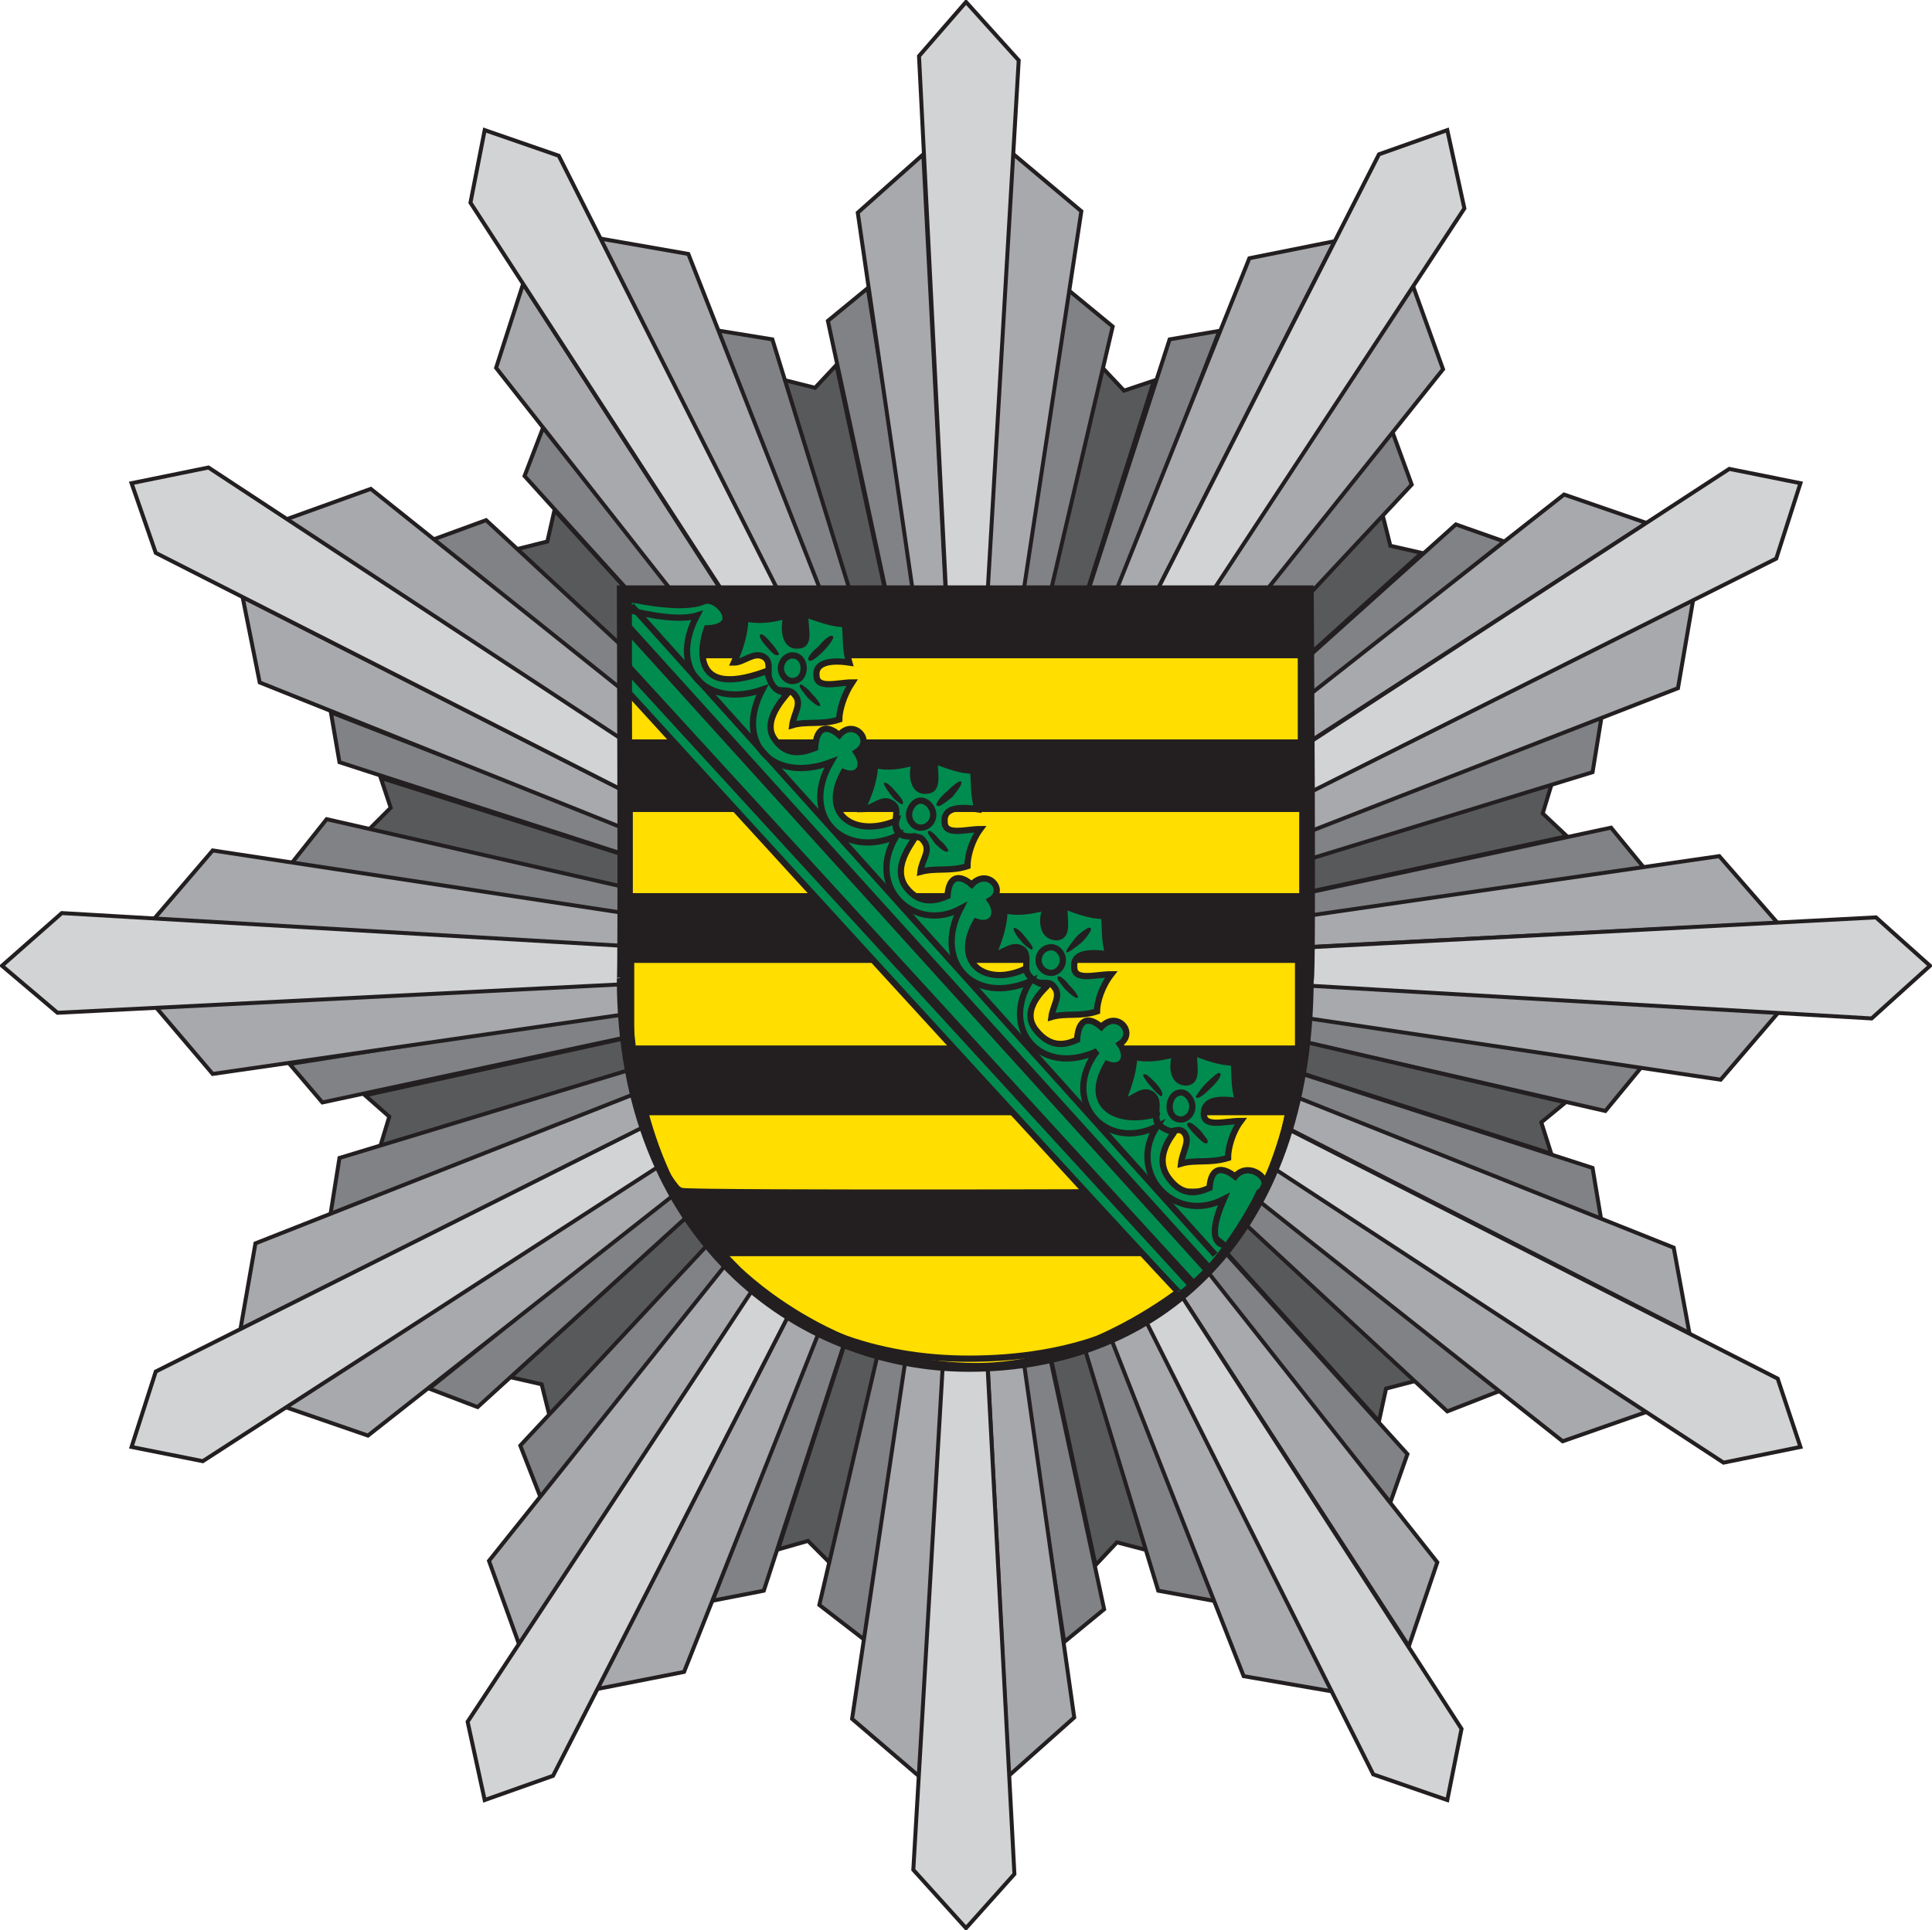 <?xml version="1.0" encoding="UTF-8" standalone="no"?>
<!-- Created with Inkscape (http://www.inkscape.org/) -->
<svg
   xmlns:svg="http://www.w3.org/2000/svg"
   xmlns="http://www.w3.org/2000/svg"
   version="1.0"
   width="493.754"
   height="493.383"
   id="svg3190">
  <defs
     id="defs3192">
    <clipPath
       id="clipPath89">
      <path
         d="M 0.643,828.396 L 594.96,828.396 L 594.96,13.378 L 0.643,13.378 L 0.643,828.396 z"
         id="path91" />
    </clipPath>
    <clipPath
       id="clipPath83">
      <path
         d="M 17.591,811.413 L 578.655,811.413 L 578.655,30.026 L 17.591,30.026 L 17.591,811.413 z"
         id="path85" />
    </clipPath>
    <clipPath
       id="clipPath77">
      <path
         d="M 412.272,143.55 L 488.127,143.55 L 488.127,67.695 L 412.272,67.695 L 412.272,143.55 z"
         id="path79" />
    </clipPath>
    <clipPath
       id="clipPath71">
      <path
         d="M 32.359,45.386 L 562.601,45.386 L 562.601,796.654 L 32.359,796.654 L 32.359,45.386 z"
         id="path73" />
    </clipPath>
  </defs>
  <g
     transform="translate(-104.705,-112.814)"
     id="layer1">
    <path
       d="M 514.983,396.809 L 525.17,384.44 L 436.011,372.063 L 435.647,378.608 L 514.983,396.809"
       id="path93"
       style="fill:#808285;fill-opacity:1;fill-rule:nonzero;stroke:none" />
    <path
       d="M 514.983,396.809 L 525.17,384.44 L 436.011,372.063 L 435.647,378.608 L 514.983,396.809 z"
       id="path95"
       style="fill:none;stroke:#231f20;stroke-width:1.011;stroke-linecap:butt;stroke-linejoin:miter;stroke-miterlimit:3.864;stroke-dasharray:none;stroke-opacity:1" />
    <path
       d="M 505.158,326.571 L 498.97,320.747 L 501.515,312.384 L 435.647,333.123 L 436.011,341.493 L 505.158,326.571"
       id="path97"
       style="fill:#58595b;fill-opacity:1;fill-rule:nonzero;stroke:none" />
    <path
       d="M 505.158,326.571 L 498.97,320.747 L 501.515,312.384 L 435.647,333.123 L 436.011,341.493 L 505.158,326.571 z"
       id="path99"
       style="fill:none;stroke:#231f20;stroke-width:1.011;stroke-linecap:butt;stroke-linejoin:miter;stroke-miterlimit:3.864;stroke-dasharray:none;stroke-opacity:1" />
    <path
       d="M 524.807,334.577 L 516.437,324.39 L 436.738,341.493 L 437.102,348.045 L 524.807,334.577"
       id="path101"
       style="fill:#808285;fill-opacity:1;fill-rule:nonzero;stroke:none" />
    <path
       d="M 524.807,334.577 L 516.437,324.39 L 436.738,341.493 L 437.102,348.045 L 524.807,334.577 z"
       id="path103"
       style="fill:none;stroke:#231f20;stroke-width:1.011;stroke-linecap:butt;stroke-linejoin:miter;stroke-miterlimit:3.864;stroke-dasharray:none;stroke-opacity:1" />
    <path
       d="M 559.748,370.98 L 544.455,388.81 L 436.738,372.783 L 439.647,362.596 L 559.748,370.98"
       id="path105"
       style="fill:#a7a9ac;fill-opacity:1;fill-rule:nonzero;stroke:none" />
    <path
       d="M 559.748,370.98 L 544.455,388.81 L 436.738,372.783 L 439.647,362.596 L 559.748,370.98 z"
       id="path107"
       style="fill:none;stroke:#231f20;stroke-width:1.011;stroke-linecap:butt;stroke-linejoin:miter;stroke-miterlimit:3.864;stroke-dasharray:none;stroke-opacity:1" />
    <path
       d="M 559.02,348.772 L 544.091,331.661 L 438.563,346.961 L 437.836,354.96 L 559.02,348.772"
       id="path109"
       style="fill:#a7a9ac;fill-opacity:1;fill-rule:nonzero;stroke:none" />
    <path
       d="M 559.02,348.772 L 544.091,331.661 L 438.563,346.961 L 437.836,354.96 L 559.02,348.772 z"
       id="path111"
       style="fill:none;stroke:#231f20;stroke-width:1.011;stroke-linecap:butt;stroke-linejoin:miter;stroke-miterlimit:3.864;stroke-dasharray:none;stroke-opacity:1" />
    <path
       d="M 439.291,354.96 L 584.13,347.318 L 597.953,359.687 L 583.032,373.154 L 439.291,364.784 L 439.291,354.96"
       id="path113"
       style="fill:#d1d3d4;fill-opacity:1;fill-rule:nonzero;stroke:none" />
    <path
       d="M 439.291,354.96 L 584.13,347.318 L 597.953,359.687 L 583.032,373.154 L 439.291,364.784 L 439.291,354.96 z"
       id="path115"
       style="fill:none;stroke:#231f20;stroke-width:1.011;stroke-linecap:butt;stroke-linejoin:miter;stroke-miterlimit:3.864;stroke-dasharray:none;stroke-opacity:1" />
    <path
       d="M 468.036,254.152 L 460.03,252.326 L 457.841,243.608 L 410.902,294.91 L 415.265,301.833 L 468.036,254.152"
       id="path117"
       style="fill:#58595b;fill-opacity:1;fill-rule:nonzero;stroke:none" />
    <path
       d="M 468.036,254.152 L 460.03,252.326 L 457.841,243.608 L 410.902,294.91 L 415.265,301.833 L 468.036,254.152 z"
       id="path119"
       style="fill:none;stroke:#231f20;stroke-width:1.011;stroke-linecap:butt;stroke-linejoin:miter;stroke-miterlimit:3.864;stroke-dasharray:none;stroke-opacity:1" />
    <path
       d="M 511.71,310.202 L 514.255,294.546 L 430.55,328.396 L 433.459,334.221 L 511.71,310.202"
       id="path121"
       style="fill:#808285;fill-opacity:1;fill-rule:nonzero;stroke:none" />
    <path
       d="M 511.71,310.202 L 514.255,294.546 L 430.55,328.396 L 433.459,334.221 L 511.71,310.202 z"
       id="path123"
       style="fill:none;stroke:#231f20;stroke-width:1.011;stroke-linecap:butt;stroke-linejoin:miter;stroke-miterlimit:3.864;stroke-dasharray:none;stroke-opacity:1" />
    <path
       d="M 489.139,251.236 L 476.769,246.873 L 415.992,301.462 L 419.999,306.559 L 489.139,251.236"
       id="path125"
       style="fill:#808285;fill-opacity:1;fill-rule:nonzero;stroke:none" />
    <path
       d="M 489.139,251.236 L 476.769,246.873 L 415.992,301.462 L 419.999,306.559 L 489.139,251.236 z"
       id="path127"
       style="fill:none;stroke:#231f20;stroke-width:1.011;stroke-linecap:butt;stroke-linejoin:miter;stroke-miterlimit:3.864;stroke-dasharray:none;stroke-opacity:1" />
    <path
       d="M 537.54,265.437 L 533.54,288.722 L 431.648,328.396 L 429.096,318.194 L 537.54,265.437"
       id="path129"
       style="fill:#a7a9ac;fill-opacity:1;fill-rule:nonzero;stroke:none" />
    <path
       d="M 537.54,265.437 L 533.54,288.722 L 431.648,328.396 L 429.096,318.194 L 537.54,265.437 z"
       id="path131"
       style="fill:none;stroke:#231f20;stroke-width:1.011;stroke-linecap:butt;stroke-linejoin:miter;stroke-miterlimit:3.864;stroke-dasharray:none;stroke-opacity:1" />
    <path
       d="M 525.534,246.516 L 504.431,239.23 L 420.726,305.105 L 424.005,312.384 L 525.534,246.516"
       id="path133"
       style="fill:#a7a9ac;fill-opacity:1;fill-rule:nonzero;stroke:none" />
    <path
       d="M 525.534,246.516 L 504.431,239.23 L 420.726,305.105 L 424.005,312.384 L 525.534,246.516 z"
       id="path135"
       style="fill:none;stroke:#231f20;stroke-width:1.011;stroke-linecap:butt;stroke-linejoin:miter;stroke-miterlimit:3.864;stroke-dasharray:none;stroke-opacity:1" />
    <path
       d="M 425.46,311.657 L 546.644,232.678 L 564.838,236.328 L 558.65,255.606 L 430.186,320.019 L 425.46,311.657"
       id="path137"
       style="fill:#d1d3d4;fill-opacity:1;fill-rule:nonzero;stroke:none" />
    <path
       d="M 425.46,311.657 L 546.644,232.678 L 564.838,236.328 L 558.65,255.606 L 430.186,320.019 L 425.46,311.657 z"
       id="path139"
       style="fill:none;stroke:#231f20;stroke-width:1.011;stroke-linecap:butt;stroke-linejoin:miter;stroke-miterlimit:3.864;stroke-dasharray:none;stroke-opacity:1" />
    <path
       d="M 399.623,210.114 L 391.973,212.673 L 385.792,206.114 L 370.87,273.807 L 378.15,277.814 L 399.623,210.114"
       id="path141"
       style="fill:#58595b;fill-opacity:1;fill-rule:nonzero;stroke:none" />
    <path
       d="M 399.623,210.114 L 391.973,212.673 L 385.792,206.114 L 370.87,273.807 L 378.15,277.814 L 399.623,210.114 z"
       id="path143"
       style="fill:none;stroke:#231f20;stroke-width:1.011;stroke-linecap:butt;stroke-linejoin:miter;stroke-miterlimit:3.864;stroke-dasharray:none;stroke-opacity:1" />
    <path
       d="M 465.491,236.692 L 460.03,221.763 L 404.713,292.728 L 409.804,296.372 L 465.491,236.692"
       id="path145"
       style="fill:#808285;fill-opacity:1;fill-rule:nonzero;stroke:none" />
    <path
       d="M 465.491,236.692 L 460.03,221.763 L 404.713,292.728 L 409.804,296.372 L 465.491,236.692 z"
       id="path147"
       style="fill:none;stroke:#231f20;stroke-width:1.011;stroke-linecap:butt;stroke-linejoin:miter;stroke-miterlimit:3.864;stroke-dasharray:none;stroke-opacity:1" />
    <path
       d="M 416.355,197.388 L 403.623,199.57 L 378.513,277.087 L 384.338,279.632 L 416.355,197.388"
       id="path149"
       style="fill:#808285;fill-opacity:1;fill-rule:nonzero;stroke:none" />
    <path
       d="M 416.355,197.388 L 403.623,199.57 L 378.513,277.087 L 384.338,279.632 L 416.355,197.388 z"
       id="path151"
       style="fill:none;stroke:#231f20;stroke-width:1.011;stroke-linecap:butt;stroke-linejoin:miter;stroke-miterlimit:3.864;stroke-dasharray:none;stroke-opacity:1" />
    <path
       d="M 465.491,185.004 L 473.497,207.205 L 405.441,292.365 L 398.161,285.093 L 465.491,185.004"
       id="path153"
       style="fill:#a7a9ac;fill-opacity:1;fill-rule:nonzero;stroke:none" />
    <path
       d="M 465.491,185.004 L 473.497,207.205 L 405.441,292.365 L 398.161,285.093 L 465.491,185.004 z"
       id="path155"
       style="fill:none;stroke:#231f20;stroke-width:1.011;stroke-linecap:butt;stroke-linejoin:miter;stroke-miterlimit:3.864;stroke-dasharray:none;stroke-opacity:1" />
    <path
       d="M 445.835,174.46 L 424.005,178.823 L 384.338,277.814 L 390.882,282.541 L 445.835,174.46"
       id="path157"
       style="fill:#a7a9ac;fill-opacity:1;fill-rule:nonzero;stroke:none" />
    <path
       d="M 445.835,174.46 L 424.005,178.823 L 384.338,277.814 L 390.882,282.541 L 445.835,174.46 z"
       id="path159"
       style="fill:none;stroke:#231f20;stroke-width:1.011;stroke-linecap:butt;stroke-linejoin:miter;stroke-miterlimit:3.864;stroke-dasharray:none;stroke-opacity:1" />
    <path
       d="M 391.61,281.086 L 457.121,152.259 L 474.588,146.071 L 478.951,166.09 L 399.987,286.184 L 391.61,281.086"
       id="path161"
       style="fill:#d1d3d4;fill-opacity:1;fill-rule:nonzero;stroke:none" />
    <path
       d="M 391.61,281.086 L 457.121,152.259 L 474.588,146.071 L 478.951,166.09 L 399.987,286.184 L 391.61,281.086 z"
       id="path163"
       style="fill:none;stroke:#231f20;stroke-width:1.011;stroke-linecap:butt;stroke-linejoin:miter;stroke-miterlimit:3.864;stroke-dasharray:none;stroke-opacity:1" />
    <path
       d="M 318.463,206.114 L 313.009,211.946 L 304.276,209.75 L 325.015,275.618 L 333.392,275.254 L 318.463,206.114"
       id="path165"
       style="fill:#58595b;fill-opacity:1;fill-rule:nonzero;stroke:none" />
    <path
       d="M 318.463,206.114 L 313.009,211.946 L 304.276,209.75 L 325.015,275.618 L 333.392,275.254 L 318.463,206.114 z"
       id="path167"
       style="fill:none;stroke:#231f20;stroke-width:1.011;stroke-linecap:butt;stroke-linejoin:miter;stroke-miterlimit:3.864;stroke-dasharray:none;stroke-opacity:1" />
    <path
       d="M 389.072,196.283 L 376.695,186.095 L 363.955,275.254 L 370.507,275.618 L 389.072,196.283"
       id="path169"
       style="fill:#808285;fill-opacity:1;fill-rule:nonzero;stroke:none" />
    <path
       d="M 389.072,196.283 L 376.695,186.095 L 363.955,275.254 L 370.507,275.618 L 389.072,196.283 z"
       id="path171"
       style="fill:none;stroke:#231f20;stroke-width:1.011;stroke-linecap:butt;stroke-linejoin:miter;stroke-miterlimit:3.864;stroke-dasharray:none;stroke-opacity:1" />
    <path
       d="M 326.476,186.466 L 316.289,194.836 L 333.392,274.534 L 340.3,273.807 L 326.476,186.466"
       id="path173"
       style="fill:#808285;fill-opacity:1;fill-rule:nonzero;stroke:none" />
    <path
       d="M 326.476,186.466 L 316.289,194.836 L 333.392,274.534 L 340.3,273.807 L 326.476,186.466 z"
       id="path175"
       style="fill:none;stroke:#231f20;stroke-width:1.011;stroke-linecap:butt;stroke-linejoin:miter;stroke-miterlimit:3.864;stroke-dasharray:none;stroke-opacity:1" />
    <path
       d="M 362.864,151.525 L 381.058,166.81 L 364.682,274.534 L 354.858,271.618 L 362.864,151.525"
       id="path177"
       style="fill:#a7a9ac;fill-opacity:1;fill-rule:nonzero;stroke:none" />
    <path
       d="M 362.864,151.525 L 381.058,166.81 L 364.682,274.534 L 354.858,271.618 L 362.864,151.525 z"
       id="path179"
       style="fill:none;stroke:#231f20;stroke-width:1.011;stroke-linecap:butt;stroke-linejoin:miter;stroke-miterlimit:3.864;stroke-dasharray:none;stroke-opacity:1" />
    <path
       d="M 340.671,152.259 L 323.924,167.181 L 339.209,272.346 L 346.852,273.08 L 340.671,152.259"
       id="path181"
       style="fill:#a7a9ac;fill-opacity:1;fill-rule:nonzero;stroke:none" />
    <path
       d="M 340.671,152.259 L 323.924,167.181 L 339.209,272.346 L 346.852,273.08 L 340.671,152.259 z"
       id="path183"
       style="fill:none;stroke:#231f20;stroke-width:1.011;stroke-linecap:butt;stroke-linejoin:miter;stroke-miterlimit:3.864;stroke-dasharray:none;stroke-opacity:1" />
    <path
       d="M 346.852,271.618 L 339.573,127.15 L 351.586,113.319 L 365.053,128.241 L 356.676,271.618 L 346.852,271.618"
       id="path185"
       style="fill:#d1d3d4;fill-opacity:1;fill-rule:nonzero;stroke:none" />
    <path
       d="M 346.852,271.618 L 339.573,127.15 L 351.586,113.319 L 365.053,128.241 L 356.676,271.618 L 346.852,271.618 z"
       id="path187"
       style="fill:none;stroke:#231f20;stroke-width:1.011;stroke-linecap:butt;stroke-linejoin:miter;stroke-miterlimit:3.864;stroke-dasharray:none;stroke-opacity:1" />
    <path
       d="M 246.407,243.244 L 244.589,251.236 L 235.855,253.424 L 286.801,300.364 L 294.081,295.644 L 246.407,243.244"
       id="path189"
       style="fill:#58595b;fill-opacity:1;fill-rule:nonzero;stroke:none" />
    <path
       d="M 246.407,243.244 L 244.589,251.236 L 235.855,253.424 L 286.801,300.364 L 294.081,295.644 L 246.407,243.244 z"
       id="path191"
       style="fill:none;stroke:#231f20;stroke-width:1.011;stroke-linecap:butt;stroke-linejoin:miter;stroke-miterlimit:3.864;stroke-dasharray:none;stroke-opacity:1" />
    <path
       d="M 302.094,199.57 L 286.445,197.025 L 320.288,280.359 L 326.105,277.443 L 302.094,199.57"
       id="path193"
       style="fill:#808285;fill-opacity:1;fill-rule:nonzero;stroke:none" />
    <path
       d="M 302.094,199.57 L 286.445,197.025 L 320.288,280.359 L 326.105,277.443 L 302.094,199.57 z"
       id="path195"
       style="fill:none;stroke:#231f20;stroke-width:1.011;stroke-linecap:butt;stroke-linejoin:miter;stroke-miterlimit:3.864;stroke-dasharray:none;stroke-opacity:1" />
    <path
       d="M 243.505,222.134 L 238.764,234.496 L 293.717,295.273 L 298.814,291.274 L 243.505,222.134"
       id="path197"
       style="fill:#808285;fill-opacity:1;fill-rule:nonzero;stroke:none" />
    <path
       d="M 243.505,222.134 L 238.764,234.496 L 293.717,295.273 L 298.814,291.274 L 243.505,222.134 z"
       id="path199"
       style="fill:none;stroke:#231f20;stroke-width:1.011;stroke-linecap:butt;stroke-linejoin:miter;stroke-miterlimit:3.864;stroke-dasharray:none;stroke-opacity:1" />
    <path
       d="M 257.693,173.726 L 280.62,177.733 L 320.652,279.632 L 310.464,281.806 L 257.693,173.726"
       id="path201"
       style="fill:#a7a9ac;fill-opacity:1;fill-rule:nonzero;stroke:none" />
    <path
       d="M 257.693,173.726 L 280.62,177.733 L 320.652,279.632 L 310.464,281.806 L 257.693,173.726 z"
       id="path203"
       style="fill:none;stroke:#231f20;stroke-width:1.011;stroke-linecap:butt;stroke-linejoin:miter;stroke-miterlimit:3.864;stroke-dasharray:none;stroke-opacity:1" />
    <path
       d="M 238.401,185.368 L 231.492,206.849 L 297.36,290.547 L 304.276,287.267 L 238.401,185.368"
       id="path205"
       style="fill:#a7a9ac;fill-opacity:1;fill-rule:nonzero;stroke:none" />
    <path
       d="M 238.401,185.368 L 231.492,206.849 L 297.36,290.547 L 304.276,287.267 L 238.401,185.368 z"
       id="path207"
       style="fill:none;stroke:#231f20;stroke-width:1.011;stroke-linecap:butt;stroke-linejoin:miter;stroke-miterlimit:3.864;stroke-dasharray:none;stroke-opacity:1" />
    <path
       d="M 303.548,285.813 L 224.94,164.629 L 228.576,146.071 L 247.505,152.623 L 312.275,281.086 L 303.548,285.813"
       id="path209"
       style="fill:#d1d3d4;fill-opacity:1;fill-rule:nonzero;stroke:none" />
    <path
       d="M 303.548,285.813 L 224.94,164.629 L 228.576,146.071 L 247.505,152.623 L 312.275,281.086 L 303.548,285.813 z"
       id="path211"
       style="fill:none;stroke:#231f20;stroke-width:1.011;stroke-linecap:butt;stroke-linejoin:miter;stroke-miterlimit:3.864;stroke-dasharray:none;stroke-opacity:1" />
    <path
       d="M 202.013,311.657 L 204.558,319.292 L 198.377,325.48 L 265.699,340.402 L 269.698,333.123 L 202.013,311.657"
       id="path213"
       style="fill:#58595b;fill-opacity:1;fill-rule:nonzero;stroke:none" />
    <path
       d="M 202.013,311.657 L 204.558,319.292 L 198.377,325.48 L 265.699,340.402 L 269.698,333.123 L 202.013,311.657 z"
       id="path215"
       style="fill:none;stroke:#231f20;stroke-width:1.011;stroke-linecap:butt;stroke-linejoin:miter;stroke-miterlimit:3.864;stroke-dasharray:none;stroke-opacity:1" />
    <path
       d="M 228.94,245.782 L 214.018,251.236 L 284.991,306.559 L 288.627,301.105 L 228.94,245.782"
       id="path217"
       style="fill:#808285;fill-opacity:1;fill-rule:nonzero;stroke:none" />
    <path
       d="M 228.94,245.782 L 214.018,251.236 L 284.991,306.559 L 288.627,301.105 L 228.94,245.782 z"
       id="path219"
       style="fill:none;stroke:#231f20;stroke-width:1.011;stroke-linecap:butt;stroke-linejoin:miter;stroke-miterlimit:3.864;stroke-dasharray:none;stroke-opacity:1" />
    <path
       d="M 189.272,294.91 L 191.461,307.65 L 268.971,332.767 L 271.524,326.942 L 189.272,294.91"
       id="path221"
       style="fill:#808285;fill-opacity:1;fill-rule:nonzero;stroke:none" />
    <path
       d="M 189.272,294.91 L 191.461,307.65 L 268.971,332.767 L 271.524,326.942 L 189.272,294.91 z"
       id="path223"
       style="fill:none;stroke:#231f20;stroke-width:1.011;stroke-linecap:butt;stroke-linejoin:miter;stroke-miterlimit:3.864;stroke-dasharray:none;stroke-opacity:1" />
    <path
       d="M 177.267,245.782 L 199.467,237.783 L 284.62,305.832 L 276.977,313.111 L 177.267,245.782"
       id="path225"
       style="fill:#a7a9ac;fill-opacity:1;fill-rule:nonzero;stroke:none" />
    <path
       d="M 177.267,245.782 L 199.467,237.783 L 284.62,305.832 L 276.977,313.111 L 177.267,245.782 z"
       id="path227"
       style="fill:none;stroke:#231f20;stroke-width:1.011;stroke-linecap:butt;stroke-linejoin:miter;stroke-miterlimit:3.864;stroke-dasharray:none;stroke-opacity:1" />
    <path
       d="M 166.708,265.437 L 171.078,287.267 L 270.062,326.942 L 274.796,320.383 L 166.708,265.437"
       id="path229"
       style="fill:#a7a9ac;fill-opacity:1;fill-rule:nonzero;stroke:none" />
    <path
       d="M 166.708,265.437 L 171.078,287.267 L 270.062,326.942 L 274.796,320.383 L 166.708,265.437 z"
       id="path231"
       style="fill:none;stroke:#231f20;stroke-width:1.011;stroke-linecap:butt;stroke-linejoin:miter;stroke-miterlimit:3.864;stroke-dasharray:none;stroke-opacity:1" />
    <path
       d="M 273.341,319.656 L 144.515,254.152 L 138.326,236.328 L 157.982,232.322 L 278.075,311.286 L 273.341,319.656"
       id="path233"
       style="fill:#d1d3d4;fill-opacity:1;fill-rule:nonzero;stroke:none" />
    <path
       d="M 273.341,319.656 L 144.515,254.152 L 138.326,236.328 L 157.982,232.322 L 278.075,311.286 L 273.341,319.656 z"
       id="path235"
       style="fill:none;stroke:#231f20;stroke-width:1.011;stroke-linecap:butt;stroke-linejoin:miter;stroke-miterlimit:3.864;stroke-dasharray:none;stroke-opacity:1" />
    <path
       d="M 198.006,392.81 L 204.194,398.264 L 201.649,406.633 L 267.888,385.887 L 267.524,377.525 L 198.006,392.81"
       id="path237"
       style="fill:#58595b;fill-opacity:1;fill-rule:nonzero;stroke:none" />
    <path
       d="M 198.006,392.81 L 204.194,398.264 L 201.649,406.633 L 267.888,385.887 L 267.524,377.525 L 198.006,392.81 z"
       id="path239"
       style="fill:none;stroke:#231f20;stroke-width:1.011;stroke-linecap:butt;stroke-linejoin:miter;stroke-miterlimit:3.864;stroke-dasharray:none;stroke-opacity:1" />
    <path
       d="M 188.189,322.215 L 178.358,334.577 L 267.524,347.318 L 267.888,340.402 L 188.189,322.215"
       id="path241"
       style="fill:#808285;fill-opacity:1;fill-rule:nonzero;stroke:none" />
    <path
       d="M 188.189,322.215 L 178.358,334.577 L 267.524,347.318 L 267.888,340.402 L 188.189,322.215 z"
       id="path243"
       style="fill:none;stroke:#231f20;stroke-width:1.011;stroke-linecap:butt;stroke-linejoin:miter;stroke-miterlimit:3.864;stroke-dasharray:none;stroke-opacity:1" />
    <path
       d="M 178.721,384.804 L 187.091,394.628 L 266.79,377.525 L 266.062,370.98 L 178.721,384.804"
       id="path245"
       style="fill:#808285;fill-opacity:1;fill-rule:nonzero;stroke:none" />
    <path
       d="M 178.721,384.804 L 187.091,394.628 L 266.79,377.525 L 266.062,370.98 L 178.721,384.804 z"
       id="path247"
       style="fill:none;stroke:#231f20;stroke-width:1.011;stroke-linecap:butt;stroke-linejoin:miter;stroke-miterlimit:3.864;stroke-dasharray:none;stroke-opacity:1" />
    <path
       d="M 143.787,348.045 L 159.065,330.214 L 266.79,346.598 L 263.874,356.415 L 143.787,348.045"
       id="path249"
       style="fill:#a7a9ac;fill-opacity:1;fill-rule:nonzero;stroke:none" />
    <path
       d="M 143.787,348.045 L 159.065,330.214 L 266.79,346.598 L 263.874,356.415 L 143.787,348.045 z"
       id="path251"
       style="fill:none;stroke:#231f20;stroke-width:1.011;stroke-linecap:butt;stroke-linejoin:miter;stroke-miterlimit:3.864;stroke-dasharray:none;stroke-opacity:1" />
    <path
       d="M 144.515,370.245 L 159.065,387.341 L 264.608,372.063 L 265.335,364.057 L 144.515,370.245"
       id="path253"
       style="fill:#a7a9ac;fill-opacity:1;fill-rule:nonzero;stroke:none" />
    <path
       d="M 144.515,370.245 L 159.065,387.341 L 264.608,372.063 L 265.335,364.057 L 144.515,370.245 z"
       id="path255"
       style="fill:none;stroke:#231f20;stroke-width:1.011;stroke-linecap:butt;stroke-linejoin:miter;stroke-miterlimit:3.864;stroke-dasharray:none;stroke-opacity:1" />
    <path
       d="M 263.874,364.421 L 119.405,371.707 L 105.211,359.687 L 120.496,346.22 L 263.874,354.589 L 263.874,364.421"
       id="path257"
       style="fill:#d1d3d4;fill-opacity:1;fill-rule:nonzero;stroke:none" />
    <path
       d="M 263.874,364.421 L 119.405,371.707 L 105.211,359.687 L 120.496,346.22 L 263.874,354.589 L 263.874,364.421 z"
       id="path259"
       style="fill:none;stroke:#231f20;stroke-width:1.011;stroke-linecap:butt;stroke-linejoin:miter;stroke-miterlimit:3.864;stroke-dasharray:none;stroke-opacity:1" />
    <path
       d="M 235.128,464.859 L 243.134,466.676 L 245.316,475.417 L 292.27,424.471 L 287.529,417.192 L 235.128,464.859"
       id="path261"
       style="fill:#58595b;fill-opacity:1;fill-rule:nonzero;stroke:none" />
    <path
       d="M 235.128,464.859 L 243.134,466.676 L 245.316,475.417 L 292.27,424.471 L 287.529,417.192 L 235.128,464.859 z"
       id="path263"
       style="fill:none;stroke:#231f20;stroke-width:1.011;stroke-linecap:butt;stroke-linejoin:miter;stroke-miterlimit:3.864;stroke-dasharray:none;stroke-opacity:1" />
    <path
       d="M 191.461,408.822 L 188.916,424.827 L 272.614,390.621 L 269.335,385.16 L 191.461,408.822"
       id="path265"
       style="fill:#808285;fill-opacity:1;fill-rule:nonzero;stroke:none" />
    <path
       d="M 191.461,408.822 L 188.916,424.827 L 272.614,390.621 L 269.335,385.16 L 191.461,408.822 z"
       id="path267"
       style="fill:none;stroke:#231f20;stroke-width:1.011;stroke-linecap:butt;stroke-linejoin:miter;stroke-miterlimit:3.864;stroke-dasharray:none;stroke-opacity:1" />
    <path
       d="M 214.382,467.775 L 226.758,472.501 L 287.165,417.556 L 283.166,412.465 L 214.382,467.775"
       id="path269"
       style="fill:#808285;fill-opacity:1;fill-rule:nonzero;stroke:none" />
    <path
       d="M 214.382,467.775 L 226.758,472.501 L 287.165,417.556 L 283.166,412.465 L 214.382,467.775 z"
       id="path271"
       style="fill:none;stroke:#231f20;stroke-width:1.011;stroke-linecap:butt;stroke-linejoin:miter;stroke-miterlimit:3.864;stroke-dasharray:none;stroke-opacity:1" />
    <path
       d="M 165.981,453.573 L 169.988,430.652 L 271.524,390.621 L 274.069,400.809 L 165.981,453.573"
       id="path273"
       style="fill:#a7a9ac;fill-opacity:1;fill-rule:nonzero;stroke:none" />
    <path
       d="M 165.981,453.573 L 169.988,430.652 L 271.524,390.621 L 274.069,400.809 L 165.981,453.573 z"
       id="path275"
       style="fill:none;stroke:#231f20;stroke-width:1.011;stroke-linecap:butt;stroke-linejoin:miter;stroke-miterlimit:3.864;stroke-dasharray:none;stroke-opacity:1" />
    <path
       d="M 177.63,472.501 L 198.74,479.788 L 282.438,413.92 L 279.166,406.633 L 177.63,472.501"
       id="path277"
       style="fill:#a7a9ac;fill-opacity:1;fill-rule:nonzero;stroke:none" />
    <path
       d="M 177.63,472.501 L 198.74,479.788 L 282.438,413.92 L 279.166,406.633 L 177.63,472.501 z"
       id="path279"
       style="fill:none;stroke:#231f20;stroke-width:1.011;stroke-linecap:butt;stroke-linejoin:miter;stroke-miterlimit:3.864;stroke-dasharray:none;stroke-opacity:1" />
    <path
       d="M 278.075,407.731 L 156.528,486.332 L 138.326,482.696 L 144.515,463.411 L 272.978,398.991 L 278.075,407.731"
       id="path281"
       style="fill:#d1d3d4;fill-opacity:1;fill-rule:nonzero;stroke:none" />
    <path
       d="M 278.075,407.731 L 156.528,486.332 L 138.326,482.696 L 144.515,463.411 L 272.978,398.991 L 278.075,407.731 z"
       id="path283"
       style="fill:none;stroke:#231f20;stroke-width:1.011;stroke-linecap:butt;stroke-linejoin:miter;stroke-miterlimit:3.864;stroke-dasharray:none;stroke-opacity:1" />
    <path
       d="M 303.548,508.896 L 311.191,506.708 L 317.372,512.896 L 332.657,445.574 L 325.378,441.567 L 303.548,508.896"
       id="path285"
       style="fill:#58595b;fill-opacity:1;fill-rule:nonzero;stroke:none" />
    <path
       d="M 303.548,508.896 L 311.191,506.708 L 317.372,512.896 L 332.657,445.574 L 325.378,441.567 L 303.548,508.896 z"
       id="path287"
       style="fill:none;stroke:#231f20;stroke-width:1.011;stroke-linecap:butt;stroke-linejoin:miter;stroke-miterlimit:3.864;stroke-dasharray:none;stroke-opacity:1" />
    <path
       d="M 237.673,482.333 L 243.505,497.247 L 298.814,426.289 L 293.353,422.646 L 237.673,482.333"
       id="path289"
       style="fill:#808285;fill-opacity:1;fill-rule:nonzero;stroke:none" />
    <path
       d="M 237.673,482.333 L 243.505,497.247 L 298.814,426.289 L 293.353,422.646 L 237.673,482.333 z"
       id="path291"
       style="fill:none;stroke:#231f20;stroke-width:1.011;stroke-linecap:butt;stroke-linejoin:miter;stroke-miterlimit:3.864;stroke-dasharray:none;stroke-opacity:1" />
    <path
       d="M 286.801,522 L 299.905,519.44 L 325.015,442.301 L 318.826,439.386 L 286.801,522"
       id="path293"
       style="fill:#808285;fill-opacity:1;fill-rule:nonzero;stroke:none" />
    <path
       d="M 286.801,522 L 299.905,519.44 L 325.015,442.301 L 318.826,439.386 L 286.801,522 z"
       id="path295"
       style="fill:none;stroke:#231f20;stroke-width:1.011;stroke-linecap:butt;stroke-linejoin:miter;stroke-miterlimit:3.864;stroke-dasharray:none;stroke-opacity:1" />
    <path
       d="M 237.673,534.006 L 229.674,511.805 L 297.724,426.653 L 305.003,433.932 L 237.673,534.006"
       id="path297"
       style="fill:#a7a9ac;fill-opacity:1;fill-rule:nonzero;stroke:none" />
    <path
       d="M 237.673,534.006 L 229.674,511.805 L 297.724,426.653 L 305.003,433.932 L 237.673,534.006 z"
       id="path299"
       style="fill:none;stroke:#231f20;stroke-width:1.011;stroke-linecap:butt;stroke-linejoin:miter;stroke-miterlimit:3.864;stroke-dasharray:none;stroke-opacity:1" />
    <path
       d="M 257.329,544.564 L 279.53,540.194 L 318.826,441.211 L 312.645,436.484 L 257.329,544.564"
       id="path301"
       style="fill:#a7a9ac;fill-opacity:1;fill-rule:nonzero;stroke:none" />
    <path
       d="M 257.329,544.564 L 279.53,540.194 L 318.826,441.211 L 312.645,436.484 L 257.329,544.564 z"
       id="path303"
       style="fill:none;stroke:#231f20;stroke-width:1.011;stroke-linecap:butt;stroke-linejoin:miter;stroke-miterlimit:3.864;stroke-dasharray:none;stroke-opacity:1" />
    <path
       d="M 311.911,437.938 L 246.043,566.758 L 228.576,572.953 L 224.213,552.934 L 303.185,433.205 L 311.911,437.938"
       id="path305"
       style="fill:#d1d3d4;fill-opacity:1;fill-rule:nonzero;stroke:none" />
    <path
       d="M 311.911,437.938 L 246.043,566.758 L 228.576,572.953 L 224.213,552.934 L 303.185,433.205 L 311.911,437.938 z"
       id="path307"
       style="fill:none;stroke:#231f20;stroke-width:1.011;stroke-linecap:butt;stroke-linejoin:miter;stroke-miterlimit:3.864;stroke-dasharray:none;stroke-opacity:1" />
    <path
       d="M 384.694,512.896 L 390.155,507.078 L 398.525,509.26 L 378.15,443.392 L 369.78,443.763 L 384.694,512.896"
       id="path309"
       style="fill:#58595b;fill-opacity:1;fill-rule:nonzero;stroke:none" />
    <path
       d="M 384.694,512.896 L 390.155,507.078 L 398.525,509.26 L 378.15,443.392 L 369.78,443.763 L 384.694,512.896 z"
       id="path311"
       style="fill:none;stroke:#231f20;stroke-width:1.011;stroke-linecap:butt;stroke-linejoin:miter;stroke-miterlimit:3.864;stroke-dasharray:none;stroke-opacity:1" />
    <path
       d="M 314.1,523.084 L 326.84,532.915 L 339.209,443.763 L 332.657,443.392 L 314.1,523.084"
       id="path313"
       style="fill:#808285;fill-opacity:1;fill-rule:nonzero;stroke:none" />
    <path
       d="M 314.1,523.084 L 326.84,532.915 L 339.209,443.763 L 332.657,443.392 L 314.1,523.084 z"
       id="path315"
       style="fill:none;stroke:#231f20;stroke-width:1.011;stroke-linecap:butt;stroke-linejoin:miter;stroke-miterlimit:3.864;stroke-dasharray:none;stroke-opacity:1" />
    <path
       d="M 376.695,532.544 L 386.883,524.182 L 369.78,444.483 L 363.228,445.21 L 376.695,532.544"
       id="path317"
       style="fill:#808285;fill-opacity:1;fill-rule:nonzero;stroke:none" />
    <path
       d="M 376.695,532.544 L 386.883,524.182 L 369.78,444.483 L 363.228,445.21 L 376.695,532.544 z"
       id="path319"
       style="fill:none;stroke:#231f20;stroke-width:1.011;stroke-linecap:butt;stroke-linejoin:miter;stroke-miterlimit:3.864;stroke-dasharray:none;stroke-opacity:1" />
    <path
       d="M 340.3,567.485 L 322.47,552.2 L 338.482,444.483 L 348.67,447.392 L 340.3,567.485"
       id="path321"
       style="fill:#a7a9ac;fill-opacity:1;fill-rule:nonzero;stroke:none" />
    <path
       d="M 340.3,567.485 L 322.47,552.2 L 338.482,444.483 L 348.67,447.392 L 340.3,567.485 z"
       id="path323"
       style="fill:none;stroke:#231f20;stroke-width:1.011;stroke-linecap:butt;stroke-linejoin:miter;stroke-miterlimit:3.864;stroke-dasharray:none;stroke-opacity:1" />
    <path
       d="M 362.501,566.758 L 379.24,551.844 L 364.319,446.665 L 356.312,445.93 L 362.501,566.758"
       id="path325"
       style="fill:#a7a9ac;fill-opacity:1;fill-rule:nonzero;stroke:none" />
    <path
       d="M 362.501,566.758 L 379.24,551.844 L 364.319,446.665 L 356.312,445.93 L 362.501,566.758 z"
       id="path327"
       style="fill:none;stroke:#231f20;stroke-width:1.011;stroke-linecap:butt;stroke-linejoin:miter;stroke-miterlimit:3.864;stroke-dasharray:none;stroke-opacity:1" />
    <path
       d="M 356.312,447.392 L 363.955,591.867 L 351.586,605.691 L 338.118,590.784 L 346.488,447.392 L 356.312,447.392"
       id="path329"
       style="fill:#d1d3d4;fill-opacity:1;fill-rule:nonzero;stroke:none" />
    <path
       d="M 356.312,447.392 L 363.955,591.867 L 351.586,605.691 L 338.118,590.784 L 346.488,447.392 L 356.312,447.392 z"
       id="path331"
       style="fill:none;stroke:#231f20;stroke-width:1.011;stroke-linecap:butt;stroke-linejoin:miter;stroke-miterlimit:3.864;stroke-dasharray:none;stroke-opacity:1" />
    <path
       d="M 457.121,476.137 L 458.939,467.775 L 467.309,465.586 L 416.355,419.017 L 409.44,423.373 L 457.121,476.137"
       id="path333"
       style="fill:#58595b;fill-opacity:1;fill-rule:nonzero;stroke:none" />
    <path
       d="M 457.121,476.137 L 458.939,467.775 L 467.309,465.586 L 416.355,419.017 L 409.44,423.373 L 457.121,476.137 z"
       id="path335"
       style="fill:none;stroke:#231f20;stroke-width:1.011;stroke-linecap:butt;stroke-linejoin:miter;stroke-miterlimit:3.864;stroke-dasharray:none;stroke-opacity:1" />
    <path
       d="M 400.714,519.44 L 416.726,522.356 L 382.883,438.658 L 377.059,441.567 L 400.714,519.44"
       id="path337"
       style="fill:#808285;fill-opacity:1;fill-rule:nonzero;stroke:none" />
    <path
       d="M 400.714,519.44 L 416.726,522.356 L 382.883,438.658 L 377.059,441.567 L 400.714,519.44 z"
       id="path339"
       style="fill:none;stroke:#231f20;stroke-width:1.011;stroke-linecap:butt;stroke-linejoin:miter;stroke-miterlimit:3.864;stroke-dasharray:none;stroke-opacity:1" />
    <path
       d="M 460.03,496.883 L 464.393,484.514 L 409.804,424.1 L 404.35,428.107 L 460.03,496.883"
       id="path341"
       style="fill:#808285;fill-opacity:1;fill-rule:nonzero;stroke:none" />
    <path
       d="M 460.03,496.883 L 464.393,484.514 L 409.804,424.1 L 404.35,428.107 L 460.03,496.883 z"
       id="path343"
       style="fill:none;stroke:#231f20;stroke-width:1.011;stroke-linecap:butt;stroke-linejoin:miter;stroke-miterlimit:3.864;stroke-dasharray:none;stroke-opacity:1" />
    <path
       d="M 445.835,545.292 L 422.544,541.285 L 382.52,439.386 L 393.071,437.211 L 445.835,545.292"
       id="path345"
       style="fill:#a7a9ac;fill-opacity:1;fill-rule:nonzero;stroke:none" />
    <path
       d="M 445.835,545.292 L 422.544,541.285 L 382.52,439.386 L 393.071,437.211 L 445.835,545.292 z"
       id="path347"
       style="fill:none;stroke:#231f20;stroke-width:1.011;stroke-linecap:butt;stroke-linejoin:miter;stroke-miterlimit:3.864;stroke-dasharray:none;stroke-opacity:1" />
    <path
       d="M 464.756,533.642 L 472.035,512.176 L 406.168,428.827 L 398.889,432.106 L 464.756,533.642"
       id="path349"
       style="fill:#a7a9ac;fill-opacity:1;fill-rule:nonzero;stroke:none" />
    <path
       d="M 464.756,533.642 L 472.035,512.176 L 406.168,428.827 L 398.889,432.106 L 464.756,533.642 z"
       id="path351"
       style="fill:none;stroke:#231f20;stroke-width:1.011;stroke-linecap:butt;stroke-linejoin:miter;stroke-miterlimit:3.864;stroke-dasharray:none;stroke-opacity:1" />
    <path
       d="M 399.623,433.205 L 478.224,554.752 L 474.588,572.953 L 455.667,566.394 L 391.246,437.938 L 399.623,433.205"
       id="path353"
       style="fill:#d1d3d4;fill-opacity:1;fill-rule:nonzero;stroke:none" />
    <path
       d="M 399.623,433.205 L 478.224,554.752 L 474.588,572.953 L 455.667,566.394 L 391.246,437.938 L 399.623,433.205 z"
       id="path355"
       style="fill:none;stroke:#231f20;stroke-width:1.011;stroke-linecap:butt;stroke-linejoin:miter;stroke-miterlimit:3.864;stroke-dasharray:none;stroke-opacity:1" />
    <path
       d="M 501.152,407.731 L 498.606,399.718 L 504.795,394.628 L 437.473,378.979 L 433.459,385.887 L 501.152,407.731"
       id="path357"
       style="fill:#58595b;fill-opacity:1;fill-rule:nonzero;stroke:none" />
    <path
       d="M 501.152,407.731 L 498.606,399.718 L 504.795,394.628 L 437.473,378.979 L 433.459,385.887 L 501.152,407.731 z"
       id="path359"
       style="fill:none;stroke:#231f20;stroke-width:1.011;stroke-linecap:butt;stroke-linejoin:miter;stroke-miterlimit:3.864;stroke-dasharray:none;stroke-opacity:1" />
    <path
       d="M 474.588,473.599 L 489.502,467.775 L 418.544,412.465 L 414.545,417.919 L 474.588,473.599"
       id="path361"
       style="fill:#808285;fill-opacity:1;fill-rule:nonzero;stroke:none" />
    <path
       d="M 474.588,473.599 L 489.502,467.775 L 418.544,412.465 L 414.545,417.919 L 474.588,473.599 z"
       id="path363"
       style="fill:none;stroke:#231f20;stroke-width:1.011;stroke-linecap:butt;stroke-linejoin:miter;stroke-miterlimit:3.864;stroke-dasharray:none;stroke-opacity:1" />
    <path
       d="M 513.892,424.471 L 511.71,411.367 L 434.193,386.258 L 431.284,392.439 L 513.892,424.471"
       id="path365"
       style="fill:#808285;fill-opacity:1;fill-rule:nonzero;stroke:none" />
    <path
       d="M 513.892,424.471 L 511.71,411.367 L 434.193,386.258 L 431.284,392.439 L 513.892,424.471 z"
       id="path367"
       style="fill:none;stroke:#231f20;stroke-width:1.011;stroke-linecap:butt;stroke-linejoin:miter;stroke-miterlimit:3.864;stroke-dasharray:none;stroke-opacity:1" />
    <path
       d="M 525.897,473.599 L 504.068,481.242 L 418.544,413.556 L 426.187,406.27 L 525.897,473.599"
       id="path369"
       style="fill:#a7a9ac;fill-opacity:1;fill-rule:nonzero;stroke:none" />
    <path
       d="M 525.897,473.599 L 504.068,481.242 L 418.544,413.556 L 426.187,406.27 L 525.897,473.599 z"
       id="path371"
       style="fill:none;stroke:#231f20;stroke-width:1.011;stroke-linecap:butt;stroke-linejoin:miter;stroke-miterlimit:3.864;stroke-dasharray:none;stroke-opacity:1" />
    <path
       d="M 536.456,453.573 L 532.449,431.743 L 433.102,392.083 L 428.732,398.634 L 536.456,453.573"
       id="path373"
       style="fill:#a7a9ac;fill-opacity:1;fill-rule:nonzero;stroke:none" />
    <path
       d="M 536.456,453.573 L 532.449,431.743 L 433.102,392.083 L 428.732,398.634 L 536.456,453.573 z"
       id="path375"
       style="fill:none;stroke:#231f20;stroke-width:1.011;stroke-linecap:butt;stroke-linejoin:miter;stroke-miterlimit:3.864;stroke-dasharray:none;stroke-opacity:1" />
    <path
       d="M 429.823,399.362 L 559.02,465.229 L 564.838,482.696 L 545.182,486.703 L 425.096,408.088 L 429.823,399.362"
       id="path377"
       style="fill:#d1d3d4;fill-opacity:1;fill-rule:nonzero;stroke:none" />
    <path
       d="M 429.823,399.362 L 559.02,465.229 L 564.838,482.696 L 545.182,486.703 L 425.096,408.088 L 429.823,399.362 z"
       id="path379"
       style="fill:none;stroke:#231f20;stroke-width:1.011;stroke-linecap:butt;stroke-linejoin:miter;stroke-miterlimit:3.864;stroke-dasharray:none;stroke-opacity:1" />
    <path
       d="M 263.146,263.256 L 439.647,263.256 C 439.647,263.256 440.374,363.694 439.647,363.323 C 439.291,429.19 400.714,462.684 352.313,462.684 C 308.275,462.684 263.146,429.19 263.146,362.959 C 263.51,363.694 263.146,263.256 263.146,263.256"
       id="path381"
       style="fill:#231f20;fill-opacity:1;fill-rule:nonzero;stroke:none" />
    <path
       d="M 263.146,263.256 L 439.647,263.256 C 439.647,263.256 440.374,363.694 439.647,363.323 C 439.291,429.19 400.714,462.684 352.313,462.684 C 308.275,462.684 263.146,429.19 263.146,362.959 C 263.51,363.694 263.146,263.256 263.146,263.256 z"
       id="path383"
       style="fill:none;stroke:#231f20;stroke-width:1.6;stroke-linecap:butt;stroke-linejoin:miter;stroke-miterlimit:3.864;stroke-dasharray:none;stroke-opacity:1" />
    <path
       d="M 265.335,266.157 L 437.473,266.157 C 437.473,266.157 438.563,363.323 437.836,362.959 C 437.473,425.925 398.525,460.132 352.313,460.132 C 310.464,460.132 265.335,426.289 265.335,362.959 C 265.699,363.323 265.335,266.157 265.335,266.157"
       id="path385"
       style="fill:#231f20;fill-opacity:1;fill-rule:nonzero;stroke:none" />
    <path
       d="M 265.335,266.157 L 437.473,266.157 C 437.473,266.157 438.563,363.323 437.836,362.959 C 437.473,425.925 398.525,460.132 352.313,460.132 C 310.464,460.132 265.335,426.289 265.335,362.959 C 265.699,363.323 265.335,266.157 265.335,266.157 z"
       id="path387"
       style="fill:none;stroke:#231f20;stroke-width:0.8;stroke-linecap:butt;stroke-linejoin:miter;stroke-miterlimit:3.864;stroke-dasharray:none;stroke-opacity:1" />
    <path
       d="M 267.153,282.17 L 435.277,282.17 L 435.277,300.727 L 267.153,300.727 L 267.153,282.17 z"
       id="path389"
       style="fill:#ffde00;fill-opacity:1;fill-rule:nonzero;stroke:none" />
    <path
       d="M 267.153,282.177 L 435.277,282.177 L 435.277,300.735 L 267.153,300.735 L 267.153,282.177 z"
       id="path391"
       style="fill:none;stroke:#ffde00;stroke-width:2.182;stroke-linecap:butt;stroke-linejoin:miter;stroke-miterlimit:3.864;stroke-dasharray:none;stroke-opacity:1" />
    <path
       d="M 267.524,321.474 L 435.647,321.474 L 435.647,340.031 L 267.524,340.031 L 267.524,321.474 z"
       id="path393"
       style="fill:#ffde00;fill-opacity:1;fill-rule:nonzero;stroke:none" />
    <path
       d="M 267.524,321.474 L 435.647,321.474 L 435.647,340.031 L 267.524,340.031 L 267.524,321.474 z"
       id="path395"
       style="fill:none;stroke:#ffde00;stroke-width:2.182;stroke-linecap:butt;stroke-linejoin:miter;stroke-miterlimit:3.864;stroke-dasharray:none;stroke-opacity:1" />
    <path
       d="M 267.888,360.058 L 434.564,360.058 L 434.564,378.979 L 267.888,378.979 L 267.888,360.058 z"
       id="path397"
       style="fill:#ffde00;fill-opacity:1;fill-rule:nonzero;stroke:none" />
    <path
       d="M 267.888,360.05 L 434.564,360.05 L 434.564,378.972 L 267.888,378.972 L 267.888,360.05 z"
       id="path399"
       style="fill:none;stroke:#ffde00;stroke-width:2.182;stroke-linecap:butt;stroke-linejoin:miter;stroke-miterlimit:3.864;stroke-dasharray:none;stroke-opacity:1" />
    <path
       d="M 271.524,398.991 L 431.648,398.991 C 431.648,398.991 429.459,409.906 425.46,415.367 C 425.46,415.738 279.53,416.101 279.166,415.367 C 273.705,408.822 271.524,398.991 271.524,398.991"
       id="path401"
       style="fill:#ffde00;fill-opacity:1;fill-rule:nonzero;stroke:none" />
    <path
       d="M 271.524,398.991 L 431.648,398.991 C 431.648,398.991 429.459,409.906 425.46,415.367 C 425.46,415.738 279.53,416.101 279.166,415.367 C 273.705,408.822 271.524,398.991 271.524,398.991 z"
       id="path403"
       style="fill:none;stroke:#ffde00;stroke-width:2.182;stroke-linecap:butt;stroke-linejoin:miter;stroke-miterlimit:3.864;stroke-dasharray:none;stroke-opacity:1" />
    <path
       d="M 293.717,435.022 L 412.72,435.022 C 412.72,435.022 386.156,460.495 353.404,460.132 C 317.372,459.768 293.717,435.022 293.717,435.022"
       id="path405"
       style="fill:#ffde00;fill-opacity:1;fill-rule:nonzero;stroke:none" />
    <path
       d="M 293.717,435.022 L 412.72,435.022 C 412.72,435.022 386.156,460.495 353.404,460.132 C 317.372,459.768 293.717,435.022 293.717,435.022 z"
       id="path407"
       style="fill:none;stroke:#ffde00;stroke-width:2.182;stroke-linecap:butt;stroke-linejoin:miter;stroke-miterlimit:3.864;stroke-dasharray:none;stroke-opacity:1" />
    <path
       d="M 282.438,267.255 L 287.165,272.346"
       id="path409"
       style="fill:none;stroke:#231f20;stroke-width:0.451;stroke-linecap:butt;stroke-linejoin:miter;stroke-miterlimit:3.864;stroke-dasharray:none;stroke-opacity:1" />
    <path
       d="M 328.294,308.377 C 331.567,309.112 334.483,308.748 338.482,307.65 C 337.391,311.657 338.482,315.3 341.391,314.929 C 344.67,314.929 343.572,310.93 343.572,307.286 C 346.488,308.377 350.124,309.832 353.404,309.832 C 353.767,313.467 353.404,315.656 354.494,319.656 C 349.761,318.936 345.761,319.292 346.125,322.935 C 346.125,326.571 351.586,324.753 355.222,324.753 C 353.04,327.669 351.949,331.661 351.949,334.221 C 347.579,335.675 343.943,334.577 339.936,335.675 C 340.3,332.396 342.845,330.214 340.671,327.669 C 339.209,325.48 336.657,328.396 334.483,325.48 C 332.294,323.299 335.21,319.656 332.657,318.194 C 330.112,316.383 327.931,319.656 325.015,319.656 C 327.203,315.3 328.294,311.286 328.294,308.377"
       id="path411"
       style="fill:#008c4f;fill-opacity:1;fill-rule:nonzero;stroke:none" />
    <path
       d="M 328.294,308.377 C 331.567,309.112 334.483,308.748 338.482,307.65 C 337.391,311.657 338.482,315.3 341.391,314.929 C 344.67,314.929 343.572,310.93 343.572,307.286 C 346.488,308.377 350.124,309.832 353.404,309.832 C 353.767,313.467 353.404,315.656 354.494,319.656 C 349.761,318.936 345.761,319.292 346.125,322.935 C 346.125,326.571 351.586,324.753 355.222,324.753 C 353.04,327.669 351.949,331.661 351.949,334.221 C 347.579,335.675 343.943,334.577 339.936,335.675 C 340.3,332.396 342.845,330.214 340.671,327.669 C 339.209,325.48 336.657,328.396 334.483,325.48 C 332.294,323.299 335.21,319.656 332.657,318.194 C 330.112,316.383 327.931,319.656 325.015,319.656 C 327.203,315.3 328.294,311.286 328.294,308.377 z M 337.028,321.11 C 337.028,319.292 338.482,317.474 339.936,317.474 C 341.754,317.474 343.209,319.292 343.209,321.11 C 343.209,322.935 341.754,324.39 339.936,324.39 C 338.482,324.39 337.028,322.935 337.028,321.11 z"
       id="path413"
       style="fill:none;stroke:#231f20;stroke-width:1.6;stroke-linecap:butt;stroke-linejoin:miter;stroke-miterlimit:3.864;stroke-dasharray:none;stroke-opacity:1" />
    <path
       d="M 347.943,316.383 C 349.397,314.565 350.488,313.111 350.124,312.74 C 349.761,312.74 348.306,313.831 346.852,315.3 C 345.034,316.747 343.943,318.565 344.307,318.565 C 344.67,318.936 346.125,317.838 347.943,316.383"
       id="path415"
       style="fill:#231f20;fill-opacity:1;fill-rule:nonzero;stroke:none" />
    <path
       d="M 347.943,316.383 C 349.397,314.565 350.488,313.111 350.124,312.74 C 349.761,312.74 348.306,313.831 346.852,315.3 C 345.034,316.747 343.943,318.565 344.307,318.565 C 344.67,318.936 346.125,317.838 347.943,316.383 z"
       id="path417"
       style="fill:none;stroke:#231f20;stroke-width:0.451;stroke-linecap:butt;stroke-linejoin:miter;stroke-miterlimit:3.864;stroke-dasharray:none;stroke-opacity:1" />
    <path
       d="M 332.657,316.027 C 331.567,314.565 330.839,313.467 330.839,313.111 C 331.203,313.111 332.294,313.831 333.392,315.3 C 334.483,316.383 335.573,317.838 335.21,318.194 C 335.21,318.194 333.755,317.474 332.657,316.027"
       id="path419"
       style="fill:#231f20;fill-opacity:1;fill-rule:nonzero;stroke:none" />
    <path
       d="M 332.657,316.027 C 331.567,314.565 330.839,313.467 330.839,313.111 C 331.203,313.111 332.294,313.831 333.392,315.3 C 334.483,316.383 335.573,317.838 335.21,318.194 C 335.21,318.194 333.755,317.474 332.657,316.027 z"
       id="path421"
       style="fill:none;stroke:#231f20;stroke-width:0.451;stroke-linecap:butt;stroke-linejoin:miter;stroke-miterlimit:3.864;stroke-dasharray:none;stroke-opacity:1" />
    <path
       d="M 343.943,328.396 C 342.845,326.942 341.754,325.48 342.118,325.48 C 342.118,325.11 343.572,326.215 344.67,327.669 C 346.125,328.76 346.852,330.214 346.852,330.214 C 346.488,330.578 345.397,329.851 343.943,328.396"
       id="path423"
       style="fill:#231f20;fill-opacity:1;fill-rule:nonzero;stroke:none" />
    <path
       d="M 343.943,328.396 C 342.845,326.942 341.754,325.48 342.118,325.48 C 342.118,325.11 343.572,326.215 344.67,327.669 C 346.125,328.76 346.852,330.214 346.852,330.214 C 346.488,330.578 345.397,329.851 343.943,328.396 z"
       id="path425"
       style="fill:none;stroke:#231f20;stroke-width:0.451;stroke-linecap:butt;stroke-linejoin:miter;stroke-miterlimit:3.864;stroke-dasharray:none;stroke-opacity:1" />
    <path
       d="M 361.41,345.5 C 364.682,346.22 367.591,345.856 371.961,344.765 C 370.507,349.136 371.605,352.415 374.87,352.415 C 377.786,352.051 376.695,348.408 376.695,344.402 C 379.604,345.5 383.247,346.961 386.883,346.961 C 387.247,350.961 386.883,353.135 387.974,356.785 C 382.883,356.044 378.877,356.415 379.24,360.05 C 379.24,363.694 384.694,361.868 388.701,361.868 C 386.156,365.155 385.058,369.155 385.058,371.344 C 380.695,372.783 377.059,371.707 373.416,372.783 C 373.779,369.875 375.968,367.337 374.143,365.155 C 372.688,362.959 370.507,365.155 367.955,362.959 C 365.78,360.778 368.325,356.785 365.78,355.324 C 363.228,353.869 361.039,356.785 358.501,356.785 C 360.312,352.779 361.41,348.772 361.41,345.5"
       id="path427"
       style="fill:#008c4f;fill-opacity:1;fill-rule:nonzero;stroke:none" />
    <path
       d="M 361.41,345.5 C 364.682,346.22 367.591,345.856 371.961,344.765 C 370.507,349.136 371.605,352.415 374.87,352.415 C 377.786,352.051 376.695,348.408 376.695,344.402 C 379.604,345.5 383.247,346.961 386.883,346.961 C 387.247,350.961 386.883,353.135 387.974,356.785 C 382.883,356.044 378.877,356.415 379.24,360.05 C 379.24,363.694 384.694,361.868 388.701,361.868 C 386.156,365.155 385.058,369.155 385.058,371.344 C 380.695,372.783 377.059,371.707 373.416,372.783 C 373.779,369.875 375.968,367.337 374.143,365.155 C 372.688,362.959 370.507,365.155 367.955,362.959 C 365.78,360.778 368.325,356.785 365.78,355.324 C 363.228,353.869 361.039,356.785 358.501,356.785 C 360.312,352.779 361.41,348.772 361.41,345.5 z M 370.143,358.24 C 370.143,356.415 371.605,354.96 373.416,354.96 C 374.87,354.96 376.332,356.415 376.332,358.24 C 376.332,360.05 374.87,361.512 373.416,361.512 C 371.605,361.512 370.143,360.05 370.143,358.24 z"
       id="path429"
       style="fill:none;stroke:#231f20;stroke-width:1.6;stroke-linecap:butt;stroke-linejoin:miter;stroke-miterlimit:3.864;stroke-dasharray:none;stroke-opacity:1" />
    <path
       d="M 381.058,353.506 C 382.52,352.051 383.611,350.234 383.247,350.234 C 383.247,349.87 381.422,350.961 379.967,352.415 C 378.513,354.226 377.422,355.687 377.422,356.044 C 377.786,356.044 379.24,354.96 381.058,353.506"
       id="path431"
       style="fill:#231f20;fill-opacity:1;fill-rule:nonzero;stroke:none" />
    <path
       d="M 381.058,353.506 C 382.52,352.051 383.611,350.234 383.247,350.234 C 383.247,349.87 381.422,350.961 379.967,352.415 C 378.513,354.226 377.422,355.687 377.422,356.044 C 377.786,356.044 379.24,354.96 381.058,353.506 z"
       id="path433"
       style="fill:none;stroke:#231f20;stroke-width:0.451;stroke-linecap:butt;stroke-linejoin:miter;stroke-miterlimit:3.864;stroke-dasharray:none;stroke-opacity:1" />
    <path
       d="M 365.78,353.135 C 364.682,352.051 363.955,350.59 363.955,350.234 C 364.319,350.234 365.417,350.961 366.5,352.415 C 367.591,353.869 368.689,354.96 368.325,355.324 C 368.325,355.324 366.864,354.589 365.78,353.135"
       id="path435"
       style="fill:#231f20;fill-opacity:1;fill-rule:nonzero;stroke:none" />
    <path
       d="M 365.78,353.135 C 364.682,352.051 363.955,350.59 363.955,350.234 C 364.319,350.234 365.417,350.961 366.5,352.415 C 367.591,353.869 368.689,354.96 368.325,355.324 C 368.325,355.324 366.864,354.589 365.78,353.135 z"
       id="path437"
       style="fill:none;stroke:#231f20;stroke-width:0.451;stroke-linecap:butt;stroke-linejoin:miter;stroke-miterlimit:3.864;stroke-dasharray:none;stroke-opacity:1" />
    <path
       d="M 377.059,365.512 C 375.968,364.057 374.87,362.959 375.241,362.596 C 375.604,362.596 376.695,363.323 377.786,364.784 C 379.24,366.239 379.967,367.337 379.967,367.7 C 379.604,367.7 378.513,366.973 377.059,365.512"
       id="path439"
       style="fill:#231f20;fill-opacity:1;fill-rule:nonzero;stroke:none" />
    <path
       d="M 377.059,365.512 C 375.968,364.057 374.87,362.959 375.241,362.596 C 375.604,362.596 376.695,363.323 377.786,364.784 C 379.24,366.239 379.967,367.337 379.967,367.7 C 379.604,367.7 378.513,366.973 377.059,365.512 z"
       id="path441"
       style="fill:none;stroke:#231f20;stroke-width:0.451;stroke-linecap:butt;stroke-linejoin:miter;stroke-miterlimit:3.864;stroke-dasharray:none;stroke-opacity:1" />
    <path
       d="M 394.526,382.978 C 397.798,383.706 400.714,383.349 405.077,382.251 C 403.986,386.258 404.713,389.538 407.993,389.538 C 410.902,389.174 409.804,385.523 409.804,381.895 C 412.72,382.978 416.355,384.44 419.999,384.44 C 420.362,388.083 419.999,390.257 421.089,394.264 C 415.992,393.537 412.356,393.901 412.356,397.536 C 412.356,401.18 417.817,399.362 421.817,399.362 C 419.635,402.27 418.544,406.27 418.544,408.822 C 413.818,410.269 410.174,409.179 406.539,410.269 C 406.902,407.004 409.076,404.445 407.266,402.27 C 405.441,400.452 403.986,403.717 401.077,400.452 C 398.889,398.264 401.805,394.264 398.889,392.439 C 396.351,390.985 394.162,394.264 391.61,394.264 C 393.435,389.894 394.526,385.887 394.526,382.978"
       id="path443"
       style="fill:#008c4f;fill-opacity:1;fill-rule:nonzero;stroke:none" />
    <path
       d="M 394.526,382.978 C 397.798,383.706 400.714,383.349 405.077,382.251 C 403.986,386.258 404.713,389.538 407.993,389.538 C 410.902,389.174 409.804,385.523 409.804,381.895 C 412.72,382.978 416.355,384.44 419.999,384.44 C 420.362,388.083 419.999,390.257 421.089,394.264 C 415.992,393.537 412.356,393.901 412.356,397.536 C 412.356,401.18 417.817,399.362 421.817,399.362 C 419.635,402.27 418.544,406.27 418.544,408.822 C 413.818,410.269 410.174,409.179 406.539,410.269 C 406.902,407.004 409.076,404.445 407.266,402.27 C 405.441,400.452 403.986,403.717 401.077,400.452 C 398.889,398.264 401.805,394.264 398.889,392.439 C 396.351,390.985 394.162,394.264 391.61,394.264 C 393.435,389.894 394.526,385.887 394.526,382.978 z M 403.623,395.726 C 403.623,393.901 404.713,392.083 406.539,392.083 C 407.993,392.083 409.44,393.901 409.44,395.726 C 409.44,397.536 407.993,398.991 406.539,398.991 C 404.713,398.991 403.623,397.536 403.623,395.726 z"
       id="path445"
       style="fill:none;stroke:#231f20;stroke-width:1.6;stroke-linecap:butt;stroke-linejoin:miter;stroke-miterlimit:3.864;stroke-dasharray:none;stroke-opacity:1" />
    <path
       d="M 414.181,390.621 C 415.628,389.174 416.726,387.705 416.355,387.341 C 416.355,386.978 414.901,388.083 413.09,389.894 C 411.629,391.341 410.538,393.173 410.538,393.173 C 410.902,393.537 412.356,392.439 414.181,390.621"
       id="path447"
       style="fill:#231f20;fill-opacity:1;fill-rule:nonzero;stroke:none" />
    <path
       d="M 414.181,390.621 C 415.628,389.174 416.726,387.705 416.355,387.341 C 416.355,386.978 414.901,388.083 413.09,389.894 C 411.629,391.341 410.538,393.173 410.538,393.173 C 410.902,393.537 412.356,392.439 414.181,390.621 z"
       id="path449"
       style="fill:none;stroke:#231f20;stroke-width:0.451;stroke-linecap:butt;stroke-linejoin:miter;stroke-miterlimit:3.864;stroke-dasharray:none;stroke-opacity:1" />
    <path
       d="M 398.889,390.257 C 397.798,389.174 397.071,387.705 397.071,387.705 C 397.434,387.341 398.525,388.447 399.623,389.538 C 401.077,390.985 401.805,392.439 401.441,392.81 C 401.441,392.81 400.35,392.083 398.889,390.257"
       id="path451"
       style="fill:#231f20;fill-opacity:1;fill-rule:nonzero;stroke:none" />
    <path
       d="M 398.889,390.257 C 397.798,389.174 397.071,387.705 397.071,387.705 C 397.434,387.341 398.525,388.447 399.623,389.538 C 401.077,390.985 401.805,392.439 401.441,392.81 C 401.441,392.81 400.35,392.083 398.889,390.257 z"
       id="path453"
       style="fill:none;stroke:#231f20;stroke-width:0.451;stroke-linecap:butt;stroke-linejoin:miter;stroke-miterlimit:3.864;stroke-dasharray:none;stroke-opacity:1" />
    <path
       d="M 410.174,402.634 C 409.076,401.55 407.993,400.089 408.356,400.089 C 408.72,399.718 409.804,400.452 411.265,401.907 C 412.356,403.354 413.454,404.445 413.09,404.815 C 412.72,405.179 411.629,404.088 410.174,402.634"
       id="path455"
       style="fill:#231f20;fill-opacity:1;fill-rule:nonzero;stroke:none" />
    <path
       d="M 410.174,402.634 C 409.076,401.55 407.993,400.089 408.356,400.089 C 408.72,399.718 409.804,400.452 411.265,401.907 C 412.356,403.354 413.454,404.445 413.09,404.815 C 412.72,405.179 411.629,404.088 410.174,402.634 z"
       id="path457"
       style="fill:none;stroke:#231f20;stroke-width:0.451;stroke-linecap:butt;stroke-linejoin:miter;stroke-miterlimit:3.864;stroke-dasharray:none;stroke-opacity:1" />
    <path
       d="M 295.171,270.891 C 298.814,271.618 301.723,271.262 305.73,270.164 C 304.639,274.534 305.73,278.178 308.639,277.814 C 311.911,277.814 310.464,273.807 310.464,269.793 C 313.736,270.891 317.372,272.346 320.652,272.346 C 321.015,276.345 320.652,278.541 321.742,282.177 C 317.016,281.45 313.009,282.177 313.373,285.449 C 313.373,289.092 318.826,287.267 322.47,287.267 C 320.288,290.547 319.19,294.546 319.19,296.728 C 314.827,298.189 310.827,297.091 307.184,298.189 C 307.548,295.273 309.737,292.728 307.911,290.547 C 306.457,288.358 303.912,290.176 302.094,288.358 C 299.905,286.184 302.458,282.177 299.905,280.723 C 297.36,279.268 294.808,282.177 292.27,282.177 C 294.081,278.178 295.171,274.171 295.171,270.891"
       id="path459"
       style="fill:#008c4f;fill-opacity:1;fill-rule:nonzero;stroke:none" />
    <path
       d="M 295.171,270.891 C 298.814,271.618 301.723,271.262 305.73,270.164 C 304.639,274.534 305.73,278.178 308.639,277.814 C 311.911,277.814 310.464,273.807 310.464,269.793 C 313.736,270.891 317.372,272.346 320.652,272.346 C 321.015,276.345 320.652,278.541 321.742,282.177 C 317.016,281.45 313.009,282.177 313.373,285.449 C 313.373,289.092 318.826,287.267 322.47,287.267 C 320.288,290.547 319.19,294.546 319.19,296.728 C 314.827,298.189 310.827,297.091 307.184,298.189 C 307.548,295.273 309.737,292.728 307.911,290.547 C 306.457,288.358 303.912,290.176 302.094,288.358 C 299.905,286.184 302.458,282.177 299.905,280.723 C 297.36,279.268 294.808,282.177 292.27,282.177 C 294.081,278.178 295.171,274.171 295.171,270.891 z M 304.276,283.639 C 304.276,281.806 305.73,280.359 307.184,280.359 C 309.002,280.359 310.1,281.806 310.1,283.639 C 310.1,285.449 309.002,286.904 307.184,286.904 C 305.73,286.904 304.276,285.449 304.276,283.639 z"
       id="path461"
       style="fill:none;stroke:#231f20;stroke-width:1.6;stroke-linecap:butt;stroke-linejoin:miter;stroke-miterlimit:3.864;stroke-dasharray:none;stroke-opacity:1" />
    <path
       d="M 314.827,279.268 C 316.652,277.443 317.736,275.618 317.372,275.618 C 317.016,275.254 315.554,276.345 314.1,278.178 C 312.275,279.632 311.191,281.086 311.547,281.45 C 311.911,281.806 313.373,280.723 314.827,279.268"
       id="path463"
       style="fill:#231f20;fill-opacity:1;fill-rule:nonzero;stroke:none" />
    <path
       d="M 314.827,279.268 C 316.652,277.443 317.736,275.618 317.372,275.618 C 317.016,275.254 315.554,276.345 314.1,278.178 C 312.275,279.632 311.191,281.086 311.547,281.45 C 311.911,281.806 313.373,280.723 314.827,279.268 z"
       id="path465"
       style="fill:none;stroke:#231f20;stroke-width:0.451;stroke-linecap:butt;stroke-linejoin:miter;stroke-miterlimit:3.864;stroke-dasharray:none;stroke-opacity:1" />
    <path
       d="M 311.191,290.918 C 310.1,289.456 309.002,288.358 309.373,288.002 C 309.373,288.002 310.827,288.722 311.911,290.176 C 313.373,291.638 314.1,292.728 314.1,293.092 C 313.736,293.092 312.645,292.365 311.191,290.918"
       id="path467"
       style="fill:#231f20;fill-opacity:1;fill-rule:nonzero;stroke:none" />
    <path
       d="M 311.191,290.918 C 310.1,289.456 309.002,288.358 309.373,288.002 C 309.373,288.002 310.827,288.722 311.911,290.176 C 313.373,291.638 314.1,292.728 314.1,293.092 C 313.736,293.092 312.645,292.365 311.191,290.918 z"
       id="path469"
       style="fill:none;stroke:#231f20;stroke-width:0.451;stroke-linecap:butt;stroke-linejoin:miter;stroke-miterlimit:3.864;stroke-dasharray:none;stroke-opacity:1" />
    <path
       d="M 404.713,402.27 C 405.077,402.27 398.889,408.459 403.623,414.283 C 407.266,419.017 411.265,417.556 413.818,416.465 C 414.181,410.997 417.09,410.997 420.362,413.556 C 424.005,409.179 430.921,415.003 426.55,417.556 C 425.46,420.108 416.726,436.484 406.539,443.763 C 406.168,444.127 265.335,289.82 265.335,289.82 L 265.335,265.794 C 265.335,265.794 278.803,269.066 284.62,266.528 C 287.165,265.437 291.535,269.793 289.717,271.982 C 288.627,273.444 285.354,273.444 285.354,273.444 C 285.354,273.444 278.075,292.728 300.632,284.366 C 300.996,284.366 301.36,290.176 306.094,289.82 C 306.821,289.456 299.178,296.372 302.458,301.462 C 305.73,306.559 310.1,305.105 313.009,304.014 C 313.373,298.189 316.289,298.189 319.19,300.727 C 322.833,296.372 328.294,302.196 323.56,305.105 C 326.105,308.748 323.924,311.657 320.288,310.202 C 314.1,321.474 323.56,326.942 333.755,322.579 C 333.755,322.579 332.294,327.306 338.482,326.571 C 339.573,326.571 331.93,333.85 336.293,339.675 C 339.936,344.402 344.307,342.955 346.852,341.856 C 347.223,336.395 350.124,336.395 353.04,338.948 C 357.04,334.577 362.137,340.402 357.774,342.955 C 360.312,346.598 358.138,349.87 354.131,348.408 C 347.943,359.331 357.04,365.155 366.864,360.414 C 366.864,360.414 367.227,363.694 372.325,364.784 C 372.688,364.784 365.053,370.616 369.416,376.07 C 373.416,381.153 377.422,379.706 379.967,378.608 C 380.331,372.783 383.247,372.783 386.156,375.343 C 390.155,370.98 395.253,376.797 390.882,379.706 C 393.435,383.349 391.246,386.258 387.61,384.804 C 381.058,396.082 390.882,400.452 400.35,397.536 C 400.714,397.173 398.161,400.452 404.713,402.27"
       id="path471"
       style="fill:#008c4f;fill-opacity:1;fill-rule:nonzero;stroke:none" />
    <path
       d="M 404.713,402.27 C 405.077,402.27 398.889,408.459 403.623,414.283 C 407.266,419.017 411.265,417.556 413.818,416.465 C 414.181,410.997 417.09,410.997 420.362,413.556 C 424.005,409.179 430.921,415.003 426.55,417.556 C 425.46,420.108 416.726,436.484 406.539,443.763 C 406.168,444.127 265.335,289.82 265.335,289.82 L 265.335,265.794 C 265.335,265.794 278.803,269.066 284.62,266.528 C 287.165,265.437 291.535,269.793 289.717,271.982 C 288.627,273.444 285.354,273.444 285.354,273.444 C 285.354,273.444 278.075,292.728 300.632,284.366 C 300.996,284.366 301.36,290.176 306.094,289.82 C 306.821,289.456 299.178,296.372 302.458,301.462 C 305.73,306.559 310.1,305.105 313.009,304.014 C 313.373,298.189 316.289,298.189 319.19,300.727 C 322.833,296.372 328.294,302.196 323.56,305.105 C 326.105,308.748 323.924,311.657 320.288,310.202 C 314.1,321.474 323.56,326.942 333.755,322.579 C 333.755,322.579 332.294,327.306 338.482,326.571 C 339.573,326.571 331.93,333.85 336.293,339.675 C 339.936,344.402 344.307,342.955 346.852,341.856 C 347.223,336.395 350.124,336.395 353.04,338.948 C 357.04,334.577 362.137,340.402 357.774,342.955 C 360.312,346.598 358.138,349.87 354.131,348.408 C 347.943,359.331 357.04,365.155 366.864,360.414 C 366.864,360.414 367.227,363.694 372.325,364.784 C 372.688,364.784 365.053,370.616 369.416,376.07 C 373.416,381.153 377.422,379.706 379.967,378.608 C 380.331,372.783 383.247,372.783 386.156,375.343 C 390.155,370.98 395.253,376.797 390.882,379.706 C 393.435,383.349 391.246,386.258 387.61,384.804 C 381.058,396.082 390.882,400.452 400.35,397.536 C 400.714,397.173 398.161,400.452 404.713,402.27 z M 265.335,268.71 C 265.335,268.71 276.977,271.982 282.802,270.164 C 275.159,284.722 286.082,293.812 299.542,289.092 C 292.27,302.923 302.458,313.111 317.016,307.65 C 309.002,321.474 320.288,332.396 333.755,326.571 C 325.742,339.675 338.482,351.324 350.124,345.129 C 343.209,358.603 353.404,369.875 367.955,363.694 C 360.312,376.07 370.87,388.083 385.058,381.524 C 375.604,393.901 386.883,407.361 400.35,400.809 C 392.708,412.465 404.713,425.925 417.453,419.374 C 412.356,431.023 417.453,431.023 417.453,431.023 L 415.628,429.569"
       id="path473"
       style="fill:none;stroke:#231f20;stroke-width:1.6;stroke-linecap:butt;stroke-linejoin:miter;stroke-miterlimit:3.864;stroke-dasharray:none;stroke-opacity:1" />
    <path
       d="M 263.51,281.806 L 410.174,441.938 M 264.244,272.346 L 413.454,437.211"
       id="path475"
       style="fill:none;stroke:#231f20;stroke-width:2.414;stroke-linecap:butt;stroke-linejoin:miter;stroke-miterlimit:3.864;stroke-dasharray:none;stroke-opacity:1" />
    <path
       d="M 266.062,267.626 L 415.265,433.568 M 265.335,266.157 L 437.473,266.157 C 437.473,266.157 438.563,363.323 437.836,362.959 C 437.473,429.569 403.623,460.132 352.313,460.132 C 305.359,460.132 265.699,429.569 265.335,362.959 C 265.699,363.323 265.335,266.157 265.335,266.157 z"
       id="path477"
       style="fill:none;stroke:#231f20;stroke-width:1.6;stroke-linecap:butt;stroke-linejoin:miter;stroke-miterlimit:3.864;stroke-dasharray:none;stroke-opacity:1" />
    <path
       d="M 300.996,278.178 C 299.542,276.723 298.814,275.254 299.178,275.254 C 299.178,274.891 300.269,275.618 301.723,277.443 C 302.821,278.541 303.548,280.003 303.548,280.003 C 303.185,280.359 302.094,279.632 300.996,278.178"
       id="path479"
       style="fill:#231f20;fill-opacity:1;fill-rule:nonzero;stroke:none" />
    <path
       d="M 300.996,278.178 C 299.542,276.723 298.814,275.254 299.178,275.254 C 299.178,274.891 300.269,275.618 301.723,277.443 C 302.821,278.541 303.548,280.003 303.548,280.003 C 303.185,280.359 302.094,279.632 300.996,278.178 z"
       id="path481"
       style="fill:none;stroke:#231f20;stroke-width:0.451;stroke-linecap:butt;stroke-linejoin:miter;stroke-miterlimit:3.864;stroke-dasharray:none;stroke-opacity:1" />
  </g>
</svg>

